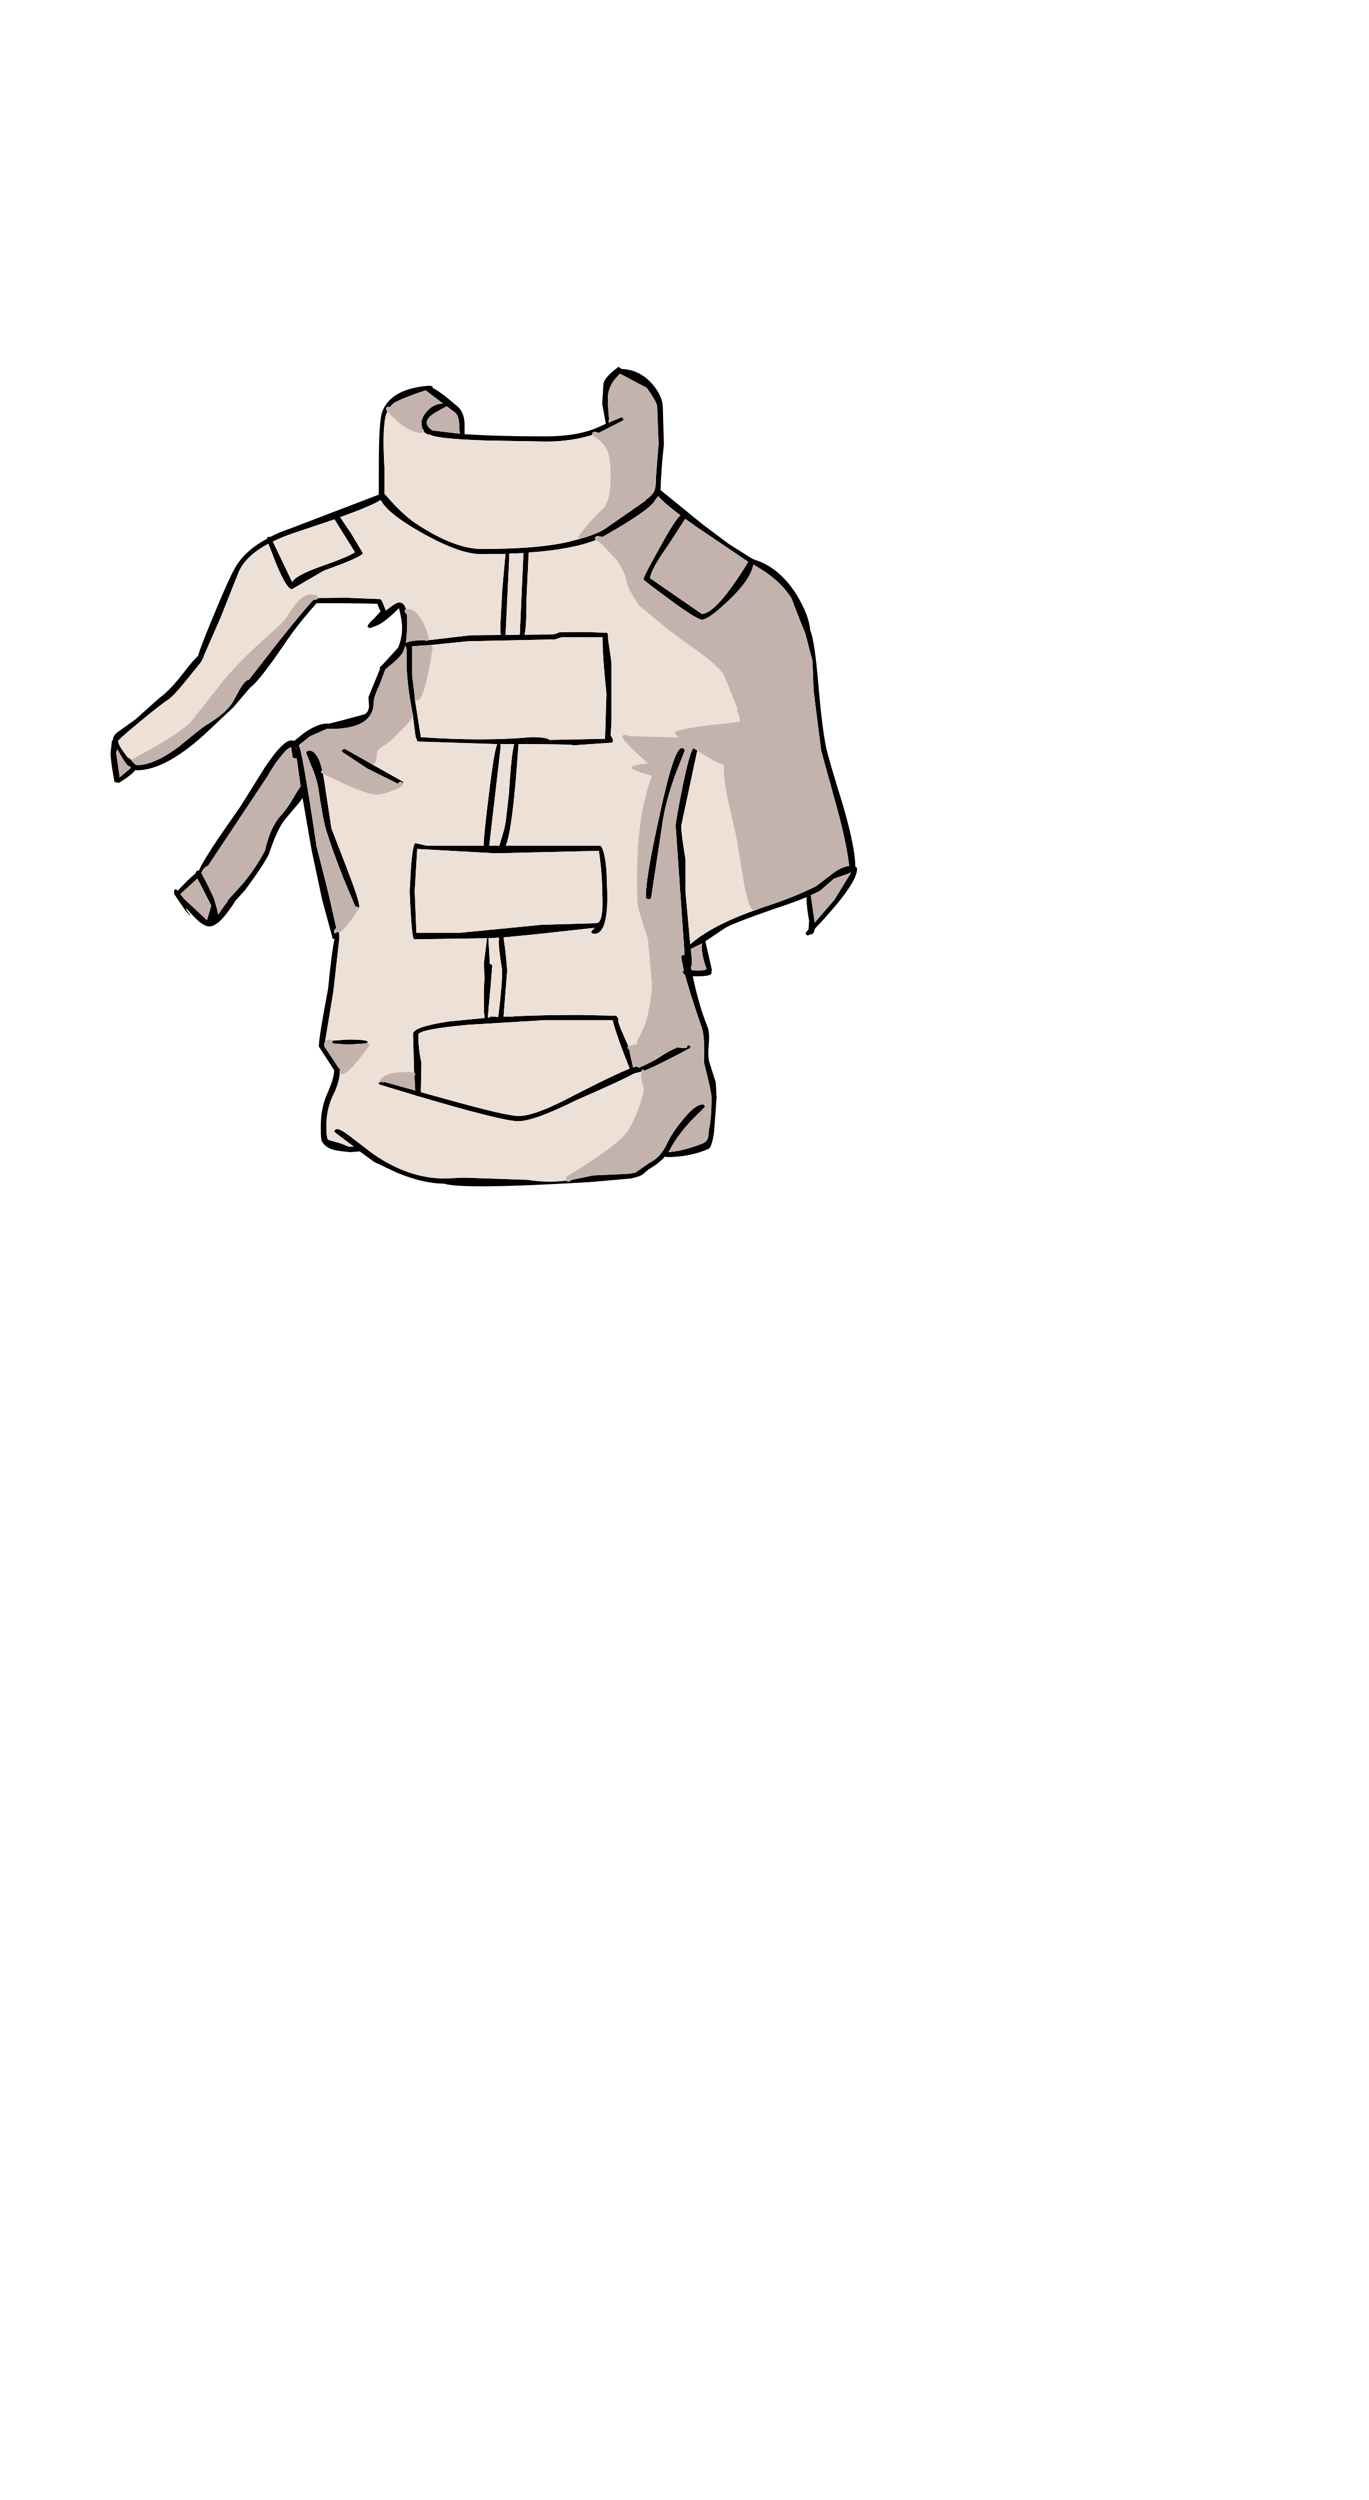 <?xml version="1.0" encoding="UTF-8"?>
<svg xmlns="http://www.w3.org/2000/svg" xmlns:xlink="http://www.w3.org/1999/xlink" width="355px" height="648px" viewBox="0 0 355 648" version="1.1">
<g id="surface1">
<path style=" stroke:none;fill-rule:evenodd;fill:rgb(0%,0%,0%);fill-opacity:1;" d="M 195.273 144.906 L 196.289 145.262 C 200.312 146.684 203.754 149.664 206.613 154.207 C 208.746 157.758 209.906 160.812 210.102 163.367 C 210.875 165.023 211.605 169.992 212.281 178.277 C 212.914 185.422 213.566 190.605 214.246 193.824 C 214.777 196.145 216.23 201.113 218.605 208.734 C 220.691 215.93 221.758 221.23 221.805 224.637 C 222.094 224.684 222.242 224.898 222.242 225.277 C 222.242 227.879 218.582 233.039 211.266 240.754 C 211.121 241.703 210.781 242.176 210.246 242.176 L 209.957 242.176 L 209.594 242.457 C 209.156 242.457 208.938 242.223 208.938 241.75 L 209.664 240.898 L 209.812 238.625 C 209.375 236.211 209.156 234.387 209.156 233.156 L 209.156 232.52 C 206.879 233.465 203.996 234.508 200.508 235.645 C 193.336 238.152 189.168 239.785 188.004 240.543 L 182.914 243.949 L 184.586 251.332 L 184.441 252.469 C 183.957 252.848 182.723 253.039 180.734 253.039 L 179.645 253.039 C 180.711 258.102 181.969 262.434 183.426 266.031 C 183.859 267.07 183.98 268.586 183.789 270.574 C 183.594 272.75 183.641 274.312 183.934 275.262 L 185.605 280.512 L 185.824 284.488 L 185.168 293.363 C 184.781 296.062 184.297 297.531 183.715 297.766 C 180.516 299.188 176.859 299.895 172.738 299.895 L 172.52 299.684 C 171.359 300.961 169.902 302.098 168.16 303.09 L 166.777 304.297 C 166.246 304.723 165.18 305.102 163.578 305.434 L 153.184 306.355 C 131.039 307.684 118.367 307.824 115.168 306.781 C 111.68 306.781 107.656 305.859 103.102 304.016 L 97.07 301.176 L 93.289 298.406 L 90.891 298.617 L 88.273 298.336 C 85.703 298.051 84.082 297.152 83.402 295.637 C 83.258 295.258 83.184 294.027 83.184 291.945 C 83.184 288.68 83.766 285.793 84.93 283.281 C 86.043 280.773 86.625 278.809 86.672 277.391 L 82.676 271.211 C 82.676 269.699 83.477 264.727 85.074 256.305 C 85.703 249.867 86.262 245.535 86.746 243.312 L 86.309 243.383 L 83.547 233.23 L 80.785 220.234 L 78.461 206.816 L 77.586 208.023 L 73.734 212.57 C 72.379 214.414 71.02 217.395 69.664 221.516 C 68.551 223.645 66.516 226.695 63.559 230.672 L 60.941 233.582 L 60.941 233.656 C 59.293 236.211 57.863 238.008 56.652 239.051 L 56.434 239.191 C 55.66 239.809 54.957 240.117 54.328 240.117 C 53.113 240.117 51.562 239.051 49.676 236.922 L 48.219 235.289 C 48.316 235.809 48.559 236.258 48.949 236.637 L 49.457 237.488 L 48.074 235.996 L 45.387 232.023 L 45.242 231.949 L 45.312 231.879 L 45.168 231.738 L 45.168 230.672 L 45.676 230.461 L 46.039 230.887 L 48.586 228.258 L 50.766 226.27 C 50.812 225.844 51.055 225.633 51.492 225.633 L 51.562 225.633 L 51.637 225.562 C 52.121 224.281 53.816 221.469 56.727 217.113 L 62.395 208.949 L 68.648 198.938 C 71.797 194.25 74.074 191.906 75.48 191.906 L 76.352 191.98 L 78.824 189.992 C 81.199 188.336 83.234 187.508 84.93 187.508 L 85.219 187.578 L 88.926 186.652 L 94.668 185.094 C 95.348 184.57 95.688 183.863 95.688 182.961 L 95.543 180.691 L 98.594 173.234 L 98.449 172.953 L 98.887 172.598 L 98.957 172.383 L 99.105 172.383 L 103.246 167.84 C 103.926 166.23 104.266 164.527 104.266 162.727 C 104.266 161.402 104 159.699 103.465 157.617 C 100.656 160.41 98.57 161.969 97.215 162.301 L 95.977 162.797 L 95.324 162.516 C 95.324 161.992 95.883 161.262 96.996 160.312 L 98.668 158.469 L 98.012 156.977 L 97.941 156.551 C 97.699 156.41 92.418 156.34 82.094 156.34 C 78.703 160.125 75.844 163.77 73.516 167.273 C 69.254 173.52 66.367 177.164 64.867 178.207 L 60.504 183.316 L 54.328 189.141 C 46.961 196.145 40.66 199.648 35.426 199.648 L 34.992 199.574 C 34.992 200 33.66 201.09 30.992 202.84 L 30.34 202.84 L 29.684 202.629 C 29.008 199.031 28.668 196.523 28.668 195.102 L 29.031 191.906 L 29.25 191.906 C 29.297 190.961 29.805 190.18 30.773 189.566 L 35.137 186.441 L 41.316 180.902 C 43.156 179.625 45.363 177.305 47.93 173.945 C 49.527 171.863 50.668 170.562 51.348 170.039 C 51.781 168.43 53.043 165.141 55.125 160.172 C 57.742 153.781 59.68 149.449 60.941 147.18 C 62.637 144.195 65.398 141.688 69.227 139.652 C 69.277 139.273 69.469 139.086 69.809 139.086 L 69.953 139.227 C 71.555 138.375 73.348 137.617 75.336 136.957 L 98.16 128.223 L 98.23 128.223 L 98.16 127.727 L 98.23 127.301 L 98.23 120.98 C 98.23 113.027 98.523 108.297 99.105 106.781 C 100.559 102.758 104.605 100.484 111.242 99.965 L 112.117 100.105 L 112.188 100.535 C 113.543 101.195 115.555 102.688 118.223 105.008 C 119.723 106.094 120.477 107.801 120.477 110.117 L 120.477 112.531 C 126.289 112.91 133.316 113.102 141.555 113.102 C 147.078 113.102 151.633 112.297 155.219 110.688 L 157.109 109.836 L 156.164 104.723 L 156.457 99.754 C 156.457 98.57 157.766 97.008 160.383 95.066 L 161.18 95.633 C 164.234 95.73 166.852 96.984 169.031 99.398 C 170.777 101.387 171.723 103.324 171.867 105.219 L 172.156 115.16 L 171.723 119.488 L 171.43 123.82 L 171.285 127.016 L 182.188 135.891 L 189.02 141.004 L 194.766 144.625 L 195.273 144.906 M 195.492 235.996 L 195.637 235.996 L 196.508 235.645 L 199.199 234.719 C 203.801 233.207 207.945 231.523 211.629 229.68 L 215.625 226.625 C 217.227 225.348 218.75 224.613 220.207 224.426 C 219.723 220.402 218.727 215.621 217.227 210.082 L 212.938 194.535 L 210.973 178.984 L 210.684 171.246 L 208.793 164.078 L 207.484 160.883 L 205.23 155.059 C 203.246 151.793 199.949 148.883 195.344 146.328 C 194.91 148.836 192.898 151.816 189.312 155.273 C 185.629 158.824 183.207 160.598 182.043 160.598 C 181.172 160.598 178.383 158.871 173.684 155.414 C 169.129 152.055 166.852 150.305 166.852 150.16 C 166.852 149.688 168.352 146.777 171.359 141.43 C 173.781 137.027 175.477 134.398 176.445 133.547 C 173.586 131.418 171.672 129.762 170.703 128.578 L 169.902 129.57 C 169.227 131.133 165.082 134.094 157.473 138.445 L 156.238 139.156 L 155.074 138.941 C 154.543 138.941 154.277 139.18 154.277 139.652 L 154.566 139.938 C 150.398 141.594 144.582 142.684 137.121 143.203 L 137.047 144.27 L 136.539 154.918 C 136.539 159.887 136.371 163.082 136.031 164.504 L 143.371 164.434 L 144.246 164.219 L 145.043 163.863 L 151.367 163.793 L 157.473 164.004 L 157.547 164.219 L 157.691 164.859 L 157.691 165.711 L 157.984 167.699 L 158.562 171.746 L 158.562 187.008 L 158.348 190.629 C 159.023 191.531 159.145 192.145 158.711 192.477 L 148.461 193.188 C 149.477 192.996 144.801 192.879 134.43 192.832 L 134.43 193.188 C 133.461 207.621 132.371 216.285 131.16 219.172 L 155.73 219.172 C 156.406 219.883 156.918 221.941 157.254 225.348 L 157.473 231.312 C 157.621 238.461 156.504 242.031 154.129 242.031 C 153.598 242.031 153.332 241.82 153.332 241.395 L 154.203 240.469 L 139.301 242.105 L 130.578 242.957 L 131.086 246.648 L 131.523 251.477 L 130.578 263.473 L 133.27 263.473 L 133.27 263.402 C 138.355 263.168 144.074 263.047 150.422 263.047 L 159.871 263.262 L 159.945 263.473 L 160.309 263.898 L 160.309 264.824 L 160.965 266.668 L 162.562 270.289 L 162.926 271.211 L 162.707 271.426 C 162.707 271.711 162.852 271.898 163.145 271.992 L 163.508 273.77 L 164.16 276.68 L 164.961 276.465 C 165.301 276.465 165.543 276.562 165.688 276.75 C 168.305 275.566 170.023 274.691 170.848 274.125 C 172.641 272.895 174.242 272.016 175.645 271.496 L 177.535 271.641 C 178.02 271.688 178.262 271.449 178.262 270.93 L 178.41 270.93 C 178.797 270.93 179.016 271.141 179.062 271.566 C 173.441 274.598 169.418 276.586 166.996 277.531 L 166.852 277.176 C 166.559 277.176 166.391 277.367 166.344 277.746 L 164.598 278.172 L 164.523 278.172 C 162.344 279.402 157.379 281.695 149.625 285.059 C 142.207 288.75 137.121 290.594 134.359 290.594 C 131.691 290.594 123.066 288.441 108.48 284.133 L 108.406 284.133 L 108.117 284.062 L 107.754 283.922 L 98.16 281.012 C 98.16 280.68 98.328 280.465 98.668 280.371 L 99.395 280.512 L 99.758 280.441 L 107.68 282.645 L 107.465 278.668 L 107.754 278.527 L 107.391 278.027 L 107.102 267.945 C 107.102 266.762 110.152 265.699 116.258 264.754 L 125.707 263.828 L 125.488 262.266 L 125.488 259.641 C 125.441 257.938 125.465 256.281 125.562 254.672 L 125.637 253.891 L 125.488 249.559 L 126.289 243.168 L 107.391 243.453 C 106.953 243.453 106.566 239.289 106.227 230.957 L 106.59 224.496 C 106.93 220.52 107.316 218.531 107.754 218.531 L 110.59 219.172 L 125.418 219.172 C 125.418 217.422 125.902 212.734 126.871 205.113 C 127.742 197.871 128.445 193.777 128.98 192.832 L 128.254 192.832 L 108.262 192.191 L 107.754 190.844 L 107.391 188.074 L 107.102 185.801 L 107.172 185.52 L 106.953 184.809 L 106.52 182.324 C 105.793 178.156 105.43 174.441 105.43 171.176 L 105.43 168.266 L 105.137 167.273 L 104.699 168.551 C 104.41 169.402 103.488 170.488 101.938 171.816 L 99.902 173.52 L 98.449 177.426 C 97.434 179.555 96.922 181.047 96.922 181.898 C 96.922 186.582 93.168 188.926 85.656 188.926 L 84.855 188.855 L 80.352 190.844 L 77.441 193.188 C 77.926 193.188 79.477 201.918 82.094 219.383 L 85.148 231.453 L 87.184 240.469 L 86.602 241.18 L 86.672 241.75 L 87.109 241.891 L 87.328 241.535 C 87.617 241.535 87.812 241.629 87.91 241.82 L 87.98 242.176 L 87.98 243.312 L 86.457 256.871 L 84.273 270.078 C 84.129 270.266 84.059 270.551 84.059 270.93 L 84.129 271 L 84.059 271.141 L 87.98 277.035 L 88.129 276.895 L 88.129 277.32 L 88.199 277.391 L 88.199 277.461 L 87.98 277.746 L 88.129 278.172 C 87.98 279.922 87.402 281.816 86.383 283.852 C 85.219 286.219 84.637 288.914 84.637 291.945 C 84.637 294.074 84.809 295.234 85.148 295.422 L 88.562 296.418 L 90.453 297.199 L 91.762 297.199 L 86.672 293.363 C 86.672 292.891 86.941 292.656 87.473 292.656 C 88.102 292.656 89.266 293.316 90.961 294.641 L 96.703 299.043 C 102.859 303.305 109.039 305.434 115.242 305.434 L 120.402 305.223 L 136.902 305.789 C 139.906 306.309 143.203 306.379 146.789 306.004 L 146.789 306.074 L 147.441 306.285 L 148.316 305.789 L 153.766 304.652 L 162.926 304.227 L 164.742 303.941 L 168.379 301.387 C 170.316 300.488 171.867 298.785 173.031 296.273 C 173.902 294.43 175.258 292.395 177.102 290.168 C 179.234 287.566 180.906 286.266 182.117 286.266 C 182.551 286.266 182.77 286.477 182.77 286.902 L 179.5 290.168 C 177.027 292.773 175.137 295.305 173.828 297.766 L 173.32 298.617 L 173.973 298.547 C 176.301 298.309 178.941 297.625 181.898 296.488 C 182.867 296.156 183.449 295.566 183.641 294.715 L 183.859 292.656 C 184.297 290.762 184.516 288.016 184.516 284.418 C 184.516 283.52 183.859 280.512 182.551 275.402 C 182.746 271.047 182.551 268.02 181.969 266.312 C 179.887 260.254 178.434 255.688 177.609 252.613 C 177.27 252.469 177.102 252.258 177.102 251.973 C 177.102 251.688 177.172 251.523 177.316 251.477 L 176.664 248.211 C 176.664 247.734 176.906 247.5 177.391 247.5 L 177.535 247.57 L 177.535 247.5 L 175.211 214.059 C 175.211 213.254 175.816 209.824 177.027 203.766 C 178.191 198.086 179.109 194.797 179.789 193.895 L 180.59 194.395 L 180.809 194.535 L 176.664 213.988 C 176.664 215.551 177.027 218.438 177.754 222.648 L 177.754 231.172 L 178.988 244.73 C 182.625 241.559 188.125 238.648 195.492 235.996 M 167.285 129.645 C 168.449 128.934 169.25 128.129 169.688 127.23 C 169.977 126.566 170.121 125.266 170.121 123.324 L 170.777 115.016 L 170.414 105.434 C 170.414 104.676 169.516 103.043 167.723 100.535 L 160.746 96.84 L 159.656 98.047 C 158.59 99.23 157.934 100.629 157.691 102.238 C 157.547 103.043 157.621 105.078 157.91 108.344 L 157.836 109.551 L 161.035 108.199 C 161.473 108.199 161.691 108.438 161.691 108.91 L 155.293 112.176 L 154.203 111.895 C 153.766 111.895 153.547 112.152 153.547 112.676 L 153.547 112.746 C 149.867 113.883 145.867 114.449 141.555 114.449 L 125.855 114.164 C 117.469 113.883 112.723 113.383 111.605 112.676 C 110.832 112.625 110.273 112.367 109.934 111.895 L 109.934 111.609 L 109.426 110.898 L 109.281 109.551 C 109.281 108.746 109.742 107.773 110.66 106.641 C 111.824 105.312 113.23 104.629 114.879 104.582 L 110.371 101.172 C 107.125 102.215 104.508 103.23 102.52 104.227 C 101.988 104.508 101.527 104.934 101.141 105.504 L 100.777 105.434 C 100.34 105.434 100.121 105.621 100.121 106 L 100.414 106.711 C 100.023 107.562 99.781 108.629 99.684 109.906 C 99.395 112.32 99.395 116.035 99.684 121.051 L 99.684 127.938 L 101.574 130.07 C 103.707 132.387 105.695 134.188 107.535 135.465 C 114.32 140.008 120.137 142.281 124.98 142.281 C 134.867 142.281 142.426 141.641 147.66 140.363 L 150.641 139.582 L 151.949 139.227 C 154.227 138.469 155.922 137.711 157.039 136.957 L 167.359 129.785 L 167.578 129.645 L 167.285 129.645 M 132.031 143.488 L 132.031 144.836 L 131.523 155.559 L 131.234 161.875 L 131.086 164.574 L 134.793 164.504 L 135.738 143.344 L 132.031 143.488 M 111.098 165.922 L 122 164.645 L 129.852 164.574 L 129.777 163.723 L 129.777 161.449 L 130.289 152.148 L 131.086 143.559 L 124.836 143.629 C 120.91 143.629 115.508 141.641 108.625 137.664 C 103.246 134.59 99.953 131.914 98.742 129.645 L 98.594 129.645 C 97.191 130.59 93.727 132.055 88.199 134.043 L 91.035 138.234 L 94.09 143.344 C 94.09 143.961 90.719 145.477 83.984 147.891 L 75.699 152.719 C 74.824 152.719 73.492 150.586 71.699 146.328 L 69.59 140.93 C 65.715 143.016 63.172 145.402 61.961 148.102 L 57.16 160.172 L 52.801 170.113 L 52.801 170.324 L 52.074 171.672 L 49.02 175.438 C 46.453 178.656 44.684 180.594 43.715 181.258 C 42.211 182.254 39.668 184.238 36.082 187.223 C 32.445 190.203 30.629 191.836 30.629 192.121 C 30.629 192.785 31.477 194.203 33.172 196.379 C 33.418 196.379 33.707 196.594 34.047 197.02 L 34.41 197.445 C 34.844 198.016 35.258 198.297 35.645 198.297 C 38.457 198.297 41.969 196.758 46.184 193.684 C 50.207 190.371 52.559 188.5 53.234 188.074 C 56.676 186.039 59.027 184.051 60.289 182.109 L 62.105 178.773 C 63.074 177.117 63.898 176.242 64.574 176.145 L 72.207 166.348 C 76.859 160.527 79.863 156.93 81.223 155.559 L 81.223 155.484 C 81.949 155.484 82.359 155.32 82.457 154.988 L 89.871 154.918 L 98.668 155.273 L 99.031 155.77 L 99.469 156.766 L 100.047 158.254 C 101.793 156.836 102.957 156.125 103.539 156.125 C 104.363 156.125 104.941 156.715 105.281 157.898 C 105.039 157.996 104.918 158.207 104.918 158.539 L 105.574 159.391 L 105.574 162.871 L 105.281 166.703 C 105.672 166.23 107.293 165.969 110.152 165.922 L 110.297 165.922 L 110.445 166.137 L 111.098 165.922 M 173.176 141.43 C 170.121 145.734 168.594 148.551 168.594 149.879 L 181.969 159.105 C 184.492 159.105 188.512 154.609 194.035 145.617 L 180.59 136.531 L 177.684 134.469 L 173.176 141.43 M 107.609 181.398 L 109.137 191.055 C 119.988 191.812 129.535 191.812 137.773 191.055 C 140.441 191.055 142.016 191.293 142.5 191.766 L 156.891 191.48 L 157.254 179.766 C 156.578 173.332 156.238 168.453 156.238 165.141 L 145.699 165.141 L 143.953 165.711 L 121.273 166.207 L 111.461 167.199 L 106.883 167.484 L 106.883 175.082 L 107.609 181.117 L 107.535 181.328 L 107.609 181.398 M 177.535 194.605 L 175.137 200.711 C 173.395 205.492 172.254 209.824 171.723 213.703 L 168.812 232.875 L 168.16 233.086 L 167.504 232.875 L 167.504 231.809 C 167.504 228.828 168.691 221.941 171.066 211.148 C 173.539 199.648 175.43 193.895 176.738 193.895 C 177.27 193.895 177.535 194.133 177.535 194.605 M 96.488 198.086 L 104.555 202.629 L 104.484 203.195 C 104.434 202.816 104.145 202.629 103.609 202.629 L 103.176 203.125 L 95.18 199.148 L 88.637 194.82 C 88.637 194.344 88.902 194.109 89.438 194.109 L 96.488 198.086 M 83.766 200.57 L 84.059 202.273 L 85.945 214.699 L 89.871 224.852 C 92.055 230.531 93.145 233.82 93.145 234.719 L 93.145 235.219 L 92.996 235.359 C 92.902 235.074 92.66 234.934 92.27 234.934 L 92.199 235.074 L 89.145 227.832 C 87.109 222.672 85.609 218.508 84.637 215.336 C 84.059 213.492 83.402 210.082 82.676 205.113 C 82.434 203.125 81.805 200.973 80.785 198.652 L 79.406 195.176 L 79.477 194.746 L 80.133 194.535 C 81.586 194.535 82.723 196.215 83.547 199.574 L 83.184 200.145 L 83.766 200.57 M 86.164 269.723 L 90.016 269.438 L 90.527 269.438 C 93.773 269.438 95.398 269.652 95.398 270.078 L 95.18 270.359 L 94.961 270.289 L 94.816 270.434 L 90.527 270.715 L 90.016 270.715 L 86.238 270.434 L 86.238 270.289 L 86.164 269.723 M 129.852 193.398 L 126.871 219.172 L 129.488 219.172 C 130.504 215.953 131.062 213.824 131.16 212.781 L 131.961 205.824 C 132.395 198.77 132.855 194.441 133.34 192.832 L 129.707 192.832 L 129.852 193.398 M 155.293 220.52 L 128.398 221.16 L 108.191 220.023 L 107.535 230.957 L 107.973 241.75 L 119.383 241.75 L 140.391 239.691 L 154.641 239.266 C 155.949 239.266 156.457 236.566 156.164 231.172 C 156.164 228.047 155.875 224.496 155.293 220.52 M 210.246 232.023 L 211.191 238.625 L 211.266 239.121 L 216.352 233.23 L 220.715 226.129 L 219.625 226.555 L 216.207 227.762 L 212.645 230.887 L 210.246 232.023 M 113.277 106.711 C 111.535 107.656 110.66 108.602 110.66 109.551 C 110.66 110.262 111.172 110.945 112.188 111.609 L 112.551 111.609 L 119.02 112.391 L 119.238 112.391 L 119.094 110.898 C 119.141 108.863 118.777 107.539 118.004 106.922 L 115.824 105.289 L 113.277 106.711 M 92.055 143.133 L 86.746 134.613 L 76.57 138.02 C 74.391 138.73 72.449 139.512 70.754 140.363 L 75.77 150.871 C 76.352 149.734 78.75 148.41 82.965 146.895 C 87.957 145.145 90.988 143.891 92.055 143.133 M 30.121 195.176 L 30.992 201.066 L 30.992 201.492 L 33.973 199.008 L 33.609 198.582 L 33.391 198.582 C 33.051 198.582 32.059 197.113 30.41 194.18 L 30.121 195.176 M 47.785 233.016 L 53.672 238.484 L 54.762 234.789 L 54.691 234.508 L 51.199 227.691 L 46.766 231.738 L 47.785 233.016 M 54.035 229.75 L 55.488 232.875 L 56.289 235.645 L 56.578 237.062 L 57.379 235.855 L 59.051 233.582 L 58.98 233.441 L 62.832 229.184 C 65.109 226.484 67.07 223.574 68.719 220.449 C 69.59 216.52 70.898 213.562 72.645 211.574 C 73.906 210.25 75.238 208.332 76.641 205.824 L 77.949 203.766 L 76.934 196.523 L 76.57 196.594 L 75.914 196.379 L 75.48 193.613 C 74.898 193.895 74.391 194.25 73.953 194.676 L 72.207 196.809 C 71.531 197.613 70.609 199.031 69.445 201.066 L 53.965 224.355 C 53.141 224.637 52.559 225.277 52.219 226.27 L 54.035 229.75 M 76.859 193.613 L 76.715 193.824 L 76.789 194.18 L 76.859 193.613 M 108.48 268.16 C 108.48 270.668 108.746 273.082 109.281 275.402 L 109.137 283.07 L 115.312 284.773 C 125.977 287.754 132.371 289.246 134.504 289.246 C 137.41 289.246 142.305 287.402 149.188 283.707 C 156.117 280.16 160.816 277.91 163.289 276.965 C 161.059 271.426 159.582 267.238 158.855 264.398 L 141.336 264.398 L 121.348 265.605 C 112.77 266.41 108.48 267.262 108.48 268.16 M 182.043 244.516 L 179.137 245.938 L 179.355 248.281 C 179.5 249.465 179.426 250.27 179.137 250.695 L 179.355 251.477 L 180.879 251.547 C 182.43 251.547 183.207 251.379 183.207 251.051 C 182.383 248.871 181.969 246.906 181.969 245.156 L 182.043 244.516 M 126.652 243.168 L 127.016 249.844 C 127.551 249.844 127.742 250.199 127.598 250.906 L 127.234 255.453 L 126.727 260.918 L 126.508 263.758 L 127.016 263.688 L 126.945 263.473 L 128.688 263.473 L 128.762 263.617 L 129.199 263.547 L 129.199 263.473 C 129.875 258.219 130.215 254.219 130.215 251.477 C 129.633 247.926 129.344 245.512 129.344 244.234 L 129.414 243.027 L 126.652 243.168 "/>
<path style=" stroke:none;fill-rule:evenodd;fill:rgb(92.941%,87.843%,84.314%);fill-opacity:1;" d="M 154.566 139.938 L 156.238 141.215 L 159.871 145.121 C 161.375 147.203 162.27 149.191 162.562 151.086 C 162.758 152.125 163.82 154.09 165.762 156.977 L 173.176 163.152 L 181.68 169.332 C 184.828 171.648 186.863 173.566 187.785 175.082 L 190.621 182.109 L 191.348 183.957 C 191.203 184.051 191.129 184.191 191.129 184.383 L 191.785 185.945 L 191.785 187.082 L 183.277 188.004 C 177.707 188.762 174.918 189.422 174.918 189.992 L 176.012 191.129 L 163.289 190.773 L 162.055 190.418 C 161.617 190.418 161.398 190.629 161.398 191.055 C 161.398 191.625 163.605 193.895 168.016 197.871 C 165.203 198.109 163.797 198.488 163.797 199.008 C 163.797 199.434 165.543 200.121 169.031 201.066 C 166.465 208.023 165.18 216.758 165.18 227.266 C 165.18 231.242 165.25 233.703 165.398 234.648 C 165.641 236.164 166.512 239.051 168.016 243.312 L 168.016 243.453 L 169.031 254.953 C 169.031 257.273 168.691 259.781 168.016 262.48 C 168.016 263.805 167.043 266.336 165.105 270.078 L 165.398 270.574 C 164.09 270.812 163.266 271.023 162.926 271.211 L 162.562 270.289 L 160.965 266.668 L 160.309 264.824 L 160.309 263.898 L 159.945 263.473 L 159.871 263.262 L 150.422 263.047 C 144.074 263.047 138.355 263.168 133.27 263.402 L 133.27 263.473 L 130.578 263.473 L 131.523 251.477 L 131.086 246.648 L 130.578 242.957 L 139.301 242.105 L 154.203 240.469 L 153.332 241.395 C 153.332 241.82 153.598 242.031 154.129 242.031 C 156.504 242.031 157.621 238.461 157.473 231.312 L 157.254 225.348 C 156.918 221.941 156.406 219.883 155.73 219.172 L 131.16 219.172 C 132.371 216.285 133.461 207.621 134.43 193.188 L 134.43 192.832 C 144.801 192.879 149.477 192.996 148.461 193.188 L 158.711 192.477 C 159.145 192.145 159.023 191.531 158.348 190.629 L 158.562 187.008 L 158.562 171.746 L 157.984 167.699 L 157.691 165.711 L 157.691 164.859 L 157.547 164.219 L 157.473 164.004 L 151.367 163.793 L 145.043 163.863 L 144.246 164.219 L 143.371 164.434 L 136.031 164.504 C 136.371 163.082 136.539 159.887 136.539 154.918 L 137.047 144.27 L 137.121 143.203 C 144.582 142.684 150.398 141.594 154.566 139.938 M 166.344 277.746 L 166.195 278.668 C 166.195 279.613 166.438 280.727 166.922 282.004 C 166.922 283.234 166.367 285.27 165.25 288.109 C 164.137 290.902 163.168 292.773 162.344 293.719 C 160.453 296.086 155.27 299.848 146.789 305.008 L 146.789 306.004 C 143.203 306.379 139.906 306.309 136.902 305.789 L 120.402 305.223 L 115.242 305.434 C 109.039 305.434 102.859 303.305 96.703 299.043 L 90.961 294.641 C 89.266 293.316 88.102 292.656 87.473 292.656 C 86.941 292.656 86.672 292.891 86.672 293.363 L 91.762 297.199 L 90.453 297.199 L 88.562 296.418 L 85.148 295.422 C 84.809 295.234 84.637 294.074 84.637 291.945 C 84.637 288.914 85.219 286.219 86.383 283.852 C 87.402 281.816 87.98 279.922 88.129 278.172 L 88.637 278.453 C 89.848 278.453 92.223 275.969 95.762 271 C 95.762 270.621 95.566 270.41 95.18 270.359 L 95.398 270.078 C 95.398 269.652 93.773 269.438 90.527 269.438 L 90.016 269.438 L 86.164 269.723 C 86.02 269.531 85.801 269.438 85.512 269.438 C 84.879 269.438 84.469 269.652 84.273 270.078 L 86.457 256.871 L 87.98 243.312 L 87.98 242.176 L 87.91 241.82 C 88.977 241.203 90.672 239.145 92.996 235.645 L 92.996 235.359 L 93.145 235.219 L 93.145 234.719 C 93.145 233.82 92.055 230.531 89.871 224.852 L 85.945 214.699 L 84.059 202.273 L 83.766 200.57 L 89.074 203.055 C 93.289 204.996 96.148 205.965 97.648 205.965 C 98.668 205.965 100.074 205.609 101.867 204.902 C 103.609 204.238 104.484 203.719 104.484 203.34 L 104.484 203.195 L 104.555 202.629 L 96.488 198.086 L 96.633 198.086 C 97.359 198.086 97.723 197.09 97.723 195.102 C 97.77 194.676 98.254 194.156 99.176 193.539 L 101.211 192.121 C 104.652 188.762 106.613 186.652 107.102 185.801 L 107.391 188.074 L 107.754 190.844 L 108.262 192.191 L 128.254 192.832 L 128.98 192.832 C 128.445 193.777 127.742 197.871 126.871 205.113 C 125.902 212.734 125.418 217.422 125.418 219.172 L 110.59 219.172 L 107.754 218.531 C 107.316 218.531 106.93 220.52 106.59 224.496 L 106.227 230.957 C 106.566 239.289 106.953 243.453 107.391 243.453 L 126.289 243.168 L 125.488 249.559 L 125.637 253.891 L 125.562 254.672 C 125.465 256.281 125.441 257.938 125.488 259.641 L 125.488 262.266 L 125.707 263.828 L 116.258 264.754 C 110.152 265.699 107.102 266.762 107.102 267.945 L 107.391 278.027 L 105.863 277.816 C 103.055 277.816 100.969 278.172 99.613 278.879 L 98.449 279.945 L 98.668 280.371 C 98.328 280.465 98.16 280.68 98.16 281.012 L 107.754 283.922 L 108.117 284.062 L 108.406 284.133 L 108.48 284.133 C 123.066 288.441 131.691 290.594 134.359 290.594 C 137.121 290.594 142.207 288.75 149.625 285.059 C 157.379 281.695 162.344 279.402 164.523 278.172 L 164.598 278.172 L 166.344 277.746 M 180.809 194.535 C 183.957 196.617 186.234 197.848 187.641 198.227 C 187.641 200.926 188.004 203.906 188.73 207.172 L 190.91 216.828 L 192.875 228.684 C 193.699 233.324 194.57 235.762 195.492 235.996 C 188.125 238.648 182.625 241.559 178.988 244.73 L 177.754 231.172 L 177.754 222.648 C 177.027 218.438 176.664 215.551 176.664 213.988 L 180.809 194.535 M 153.547 112.746 L 155.438 114.094 C 156.746 115.184 157.57 116.555 157.91 118.211 C 158.199 119.441 158.348 121.312 158.348 123.82 C 158.348 127.371 157.789 129.926 156.676 131.488 C 152.992 135.133 150.715 137.762 149.84 139.371 L 150.496 139.582 L 150.641 139.582 L 147.66 140.363 C 142.426 141.641 134.867 142.281 124.98 142.281 C 120.137 142.281 114.32 140.008 107.535 135.465 C 105.695 134.188 103.707 132.387 101.574 130.07 L 99.684 127.938 L 99.684 121.051 C 99.395 116.035 99.395 112.32 99.684 109.906 C 99.781 108.629 100.023 107.562 100.414 106.711 L 103.32 109.48 C 105.695 111.324 107.68 112.25 109.281 112.25 L 109.934 111.895 C 110.273 112.367 110.832 112.625 111.605 112.676 C 112.723 113.383 117.469 113.883 125.855 114.164 L 141.555 114.449 C 145.867 114.449 149.867 113.883 153.547 112.746 M 34.047 197.02 C 33.707 196.594 33.418 196.379 33.172 196.379 C 31.477 194.203 30.629 192.785 30.629 192.121 C 30.629 191.836 32.445 190.203 36.082 187.223 C 39.668 184.238 42.211 182.254 43.715 181.258 C 44.684 180.594 46.453 178.656 49.02 175.438 L 52.074 171.672 L 52.801 170.324 L 52.801 170.113 L 57.16 160.172 L 61.961 148.102 C 63.172 145.402 65.715 143.016 69.59 140.93 L 71.699 146.328 C 73.492 150.586 74.824 152.719 75.699 152.719 L 83.984 147.891 C 90.719 145.477 94.09 143.961 94.09 143.344 L 91.035 138.234 L 88.199 134.043 C 93.727 132.055 97.191 130.59 98.594 129.645 L 98.742 129.645 C 99.953 131.914 103.246 134.59 108.625 137.664 C 115.508 141.641 120.91 143.629 124.836 143.629 L 131.086 143.559 L 130.289 152.148 L 129.777 161.449 L 129.777 163.723 L 129.852 164.574 L 122 164.645 L 111.098 165.922 L 111.242 165.426 C 109.789 160.359 107.922 157.828 105.645 157.828 L 105.281 157.898 C 104.941 156.715 104.363 156.125 103.539 156.125 C 102.957 156.125 101.793 156.836 100.047 158.254 L 99.469 156.766 L 99.031 155.77 L 98.668 155.273 L 89.871 154.918 L 82.457 154.988 L 82.457 154.848 C 82.602 154.328 81.949 154.066 80.496 154.066 C 78.75 154.066 76.789 155.887 74.605 159.531 C 74.172 160.387 72.355 162.23 69.156 165.07 C 64.406 169.285 60.773 172.93 58.25 176.004 L 49.383 187.223 C 46.863 189.637 41.75 192.855 34.047 196.879 L 34.047 197.02 M 132.031 143.488 L 135.738 143.344 L 134.793 164.504 L 131.086 164.574 L 131.234 161.875 L 131.523 155.559 L 132.031 144.836 L 132.031 143.488 M 110.297 165.922 L 110.152 165.922 L 110.297 165.852 L 110.297 165.922 M 111.461 167.199 L 121.273 166.207 L 143.953 165.711 L 145.699 165.141 L 156.238 165.141 C 156.238 168.453 156.578 173.332 157.254 179.766 L 156.891 191.48 L 142.5 191.766 C 142.016 191.293 140.441 191.055 137.773 191.055 C 129.535 191.812 119.988 191.812 109.137 191.055 L 107.609 181.398 L 108.191 181.543 C 109.449 181.543 110.781 177.047 112.188 168.051 C 112.238 167.484 111.992 167.199 111.461 167.199 M 155.293 220.52 C 155.875 224.496 156.164 228.047 156.164 231.172 C 156.457 236.566 155.949 239.266 154.641 239.266 L 140.391 239.691 L 119.383 241.75 L 107.973 241.75 L 107.535 230.957 L 108.191 220.023 L 128.398 221.16 L 155.293 220.52 M 129.852 193.398 L 129.707 192.832 L 133.34 192.832 C 132.855 194.441 132.395 198.77 131.961 205.824 L 131.16 212.781 C 131.062 213.824 130.504 215.953 129.488 219.172 L 126.871 219.172 L 129.852 193.398 M 92.055 143.133 C 90.988 143.891 87.957 145.145 82.965 146.895 C 78.75 148.41 76.352 149.734 75.77 150.871 L 70.754 140.363 C 72.449 139.512 74.391 138.73 76.57 138.02 L 86.746 134.613 L 92.055 143.133 M 81.223 155.559 L 81.223 155.484 L 81.223 155.559 M 108.48 268.16 C 108.48 267.262 112.77 266.41 121.348 265.605 L 141.336 264.398 L 158.855 264.398 C 159.582 267.238 161.059 271.426 163.289 276.965 C 160.816 277.91 156.117 280.16 149.188 283.707 C 142.305 287.402 137.41 289.246 134.504 289.246 C 132.371 289.246 125.977 287.754 115.312 284.773 L 109.137 283.07 L 109.281 275.402 C 108.746 273.082 108.48 270.668 108.48 268.16 M 88.199 277.391 L 88.273 277.461 L 88.199 277.461 L 88.199 277.391 M 84.059 271.141 L 84.129 271 L 84.059 271.141 M 126.652 243.168 L 129.414 243.027 L 129.344 244.234 C 129.344 245.512 129.633 247.926 130.215 251.477 C 130.215 254.219 129.875 258.219 129.199 263.473 L 129.199 263.547 L 128.762 263.617 L 128.688 263.473 L 126.945 263.473 L 127.016 263.688 L 126.508 263.758 L 126.727 260.918 L 127.234 255.453 L 127.598 250.906 C 127.742 250.199 127.551 249.844 127.016 249.844 L 126.652 243.168 "/>
<path style=" stroke:none;fill-rule:evenodd;fill:rgb(76.863%,70.196%,67.451%);fill-opacity:1;" d="M 154.566 139.938 L 154.277 139.652 C 154.277 139.18 154.543 138.941 155.074 138.941 L 156.238 139.156 L 157.473 138.445 C 165.082 134.094 169.227 131.133 169.902 129.57 L 170.703 128.578 C 171.672 129.762 173.586 131.418 176.445 133.547 C 175.477 134.398 173.781 137.027 171.359 141.43 C 168.352 146.777 166.852 149.688 166.852 150.16 C 166.852 150.305 169.129 152.055 173.684 155.414 C 178.383 158.871 181.172 160.598 182.043 160.598 C 183.207 160.598 185.629 158.824 189.312 155.273 C 192.898 151.816 194.91 148.836 195.344 146.328 C 199.949 148.883 203.246 151.793 205.23 155.059 L 207.484 160.883 L 208.793 164.078 L 210.684 171.246 L 210.973 178.984 L 212.938 194.535 L 217.227 210.082 C 218.727 215.621 219.723 220.402 220.207 224.426 C 218.75 224.613 217.227 225.348 215.625 226.625 L 211.629 229.68 C 207.945 231.523 203.801 233.207 199.199 234.719 L 196.508 235.645 L 195.637 235.996 L 195.492 235.996 C 194.57 235.762 193.699 233.324 192.875 228.684 L 190.91 216.828 L 188.73 207.172 C 188.004 203.906 187.641 200.926 187.641 198.227 C 186.234 197.848 183.957 196.617 180.809 194.535 L 180.59 194.395 L 179.789 193.895 C 179.109 194.797 178.191 198.086 177.027 203.766 C 175.816 209.824 175.211 213.254 175.211 214.059 L 177.535 247.5 L 177.535 247.57 L 177.391 247.5 C 176.906 247.5 176.664 247.734 176.664 248.211 L 177.316 251.477 C 177.172 251.523 177.102 251.688 177.102 251.973 C 177.102 252.258 177.27 252.469 177.609 252.613 C 178.434 255.688 179.887 260.254 181.969 266.312 C 182.551 268.02 182.746 271.047 182.551 275.402 C 183.859 280.512 184.516 283.52 184.516 284.418 C 184.516 288.016 184.297 290.762 183.859 292.656 L 183.641 294.715 C 183.449 295.566 182.867 296.156 181.898 296.488 C 178.941 297.625 176.301 298.309 173.973 298.547 L 173.32 298.617 L 173.828 297.766 C 175.137 295.305 177.027 292.773 179.5 290.168 L 182.77 286.902 C 182.77 286.477 182.551 286.266 182.117 286.266 C 180.906 286.266 179.234 287.566 177.102 290.168 C 175.258 292.395 173.902 294.43 173.031 296.273 C 171.867 298.785 170.316 300.488 168.379 301.387 L 164.742 303.941 L 162.926 304.227 L 153.766 304.652 L 148.316 305.789 L 147.441 306.285 L 146.789 306.074 L 146.789 305.008 C 155.27 299.848 160.453 296.086 162.344 293.719 C 163.168 292.773 164.137 290.902 165.25 288.109 C 166.367 285.27 166.922 283.234 166.922 282.004 C 166.438 280.727 166.195 279.613 166.195 278.668 L 166.344 277.746 C 166.391 277.367 166.559 277.176 166.852 277.176 L 166.996 277.531 C 169.418 276.586 173.441 274.598 179.062 271.566 C 179.016 271.141 178.797 270.93 178.41 270.93 L 178.262 270.93 C 178.262 271.449 178.02 271.688 177.535 271.641 L 175.645 271.496 C 174.242 272.016 172.641 272.895 170.848 274.125 C 170.023 274.691 168.305 275.566 165.688 276.75 C 165.543 276.562 165.301 276.465 164.961 276.465 L 164.16 276.68 L 163.508 273.77 L 163.145 271.992 C 162.852 271.898 162.707 271.711 162.707 271.426 L 162.926 271.211 C 163.266 271.023 164.09 270.812 165.398 270.574 L 165.105 270.078 C 167.043 266.336 168.016 263.805 168.016 262.48 C 168.691 259.781 169.031 257.273 169.031 254.953 L 168.016 243.453 L 168.016 243.312 C 166.512 239.051 165.641 236.164 165.398 234.648 C 165.25 233.703 165.18 231.242 165.18 227.266 C 165.18 216.758 166.465 208.023 169.031 201.066 C 165.543 200.121 163.797 199.434 163.797 199.008 C 163.797 198.488 165.203 198.109 168.016 197.871 C 163.605 193.895 161.398 191.625 161.398 191.055 C 161.398 190.629 161.617 190.418 162.055 190.418 L 163.289 190.773 L 176.012 191.129 L 174.918 189.992 C 174.918 189.422 177.707 188.762 183.277 188.004 L 191.785 187.082 L 191.785 185.945 L 191.129 184.383 C 191.129 184.191 191.203 184.051 191.348 183.957 L 190.621 182.109 L 187.785 175.082 C 186.863 173.566 184.828 171.648 181.68 169.332 L 173.176 163.152 L 165.762 156.977 C 163.82 154.09 162.758 152.125 162.562 151.086 C 162.27 149.191 161.375 147.203 159.871 145.121 L 156.238 141.215 L 154.566 139.938 M 153.547 112.746 L 153.547 112.676 C 153.547 112.152 153.766 111.895 154.203 111.895 L 155.293 112.176 L 161.691 108.91 C 161.691 108.438 161.473 108.199 161.035 108.199 L 157.836 109.551 L 157.91 108.344 C 157.621 105.078 157.547 103.043 157.691 102.238 C 157.934 100.629 158.59 99.23 159.656 98.047 L 160.746 96.84 L 167.723 100.535 C 169.516 103.043 170.414 104.676 170.414 105.434 L 170.777 115.016 L 170.121 123.324 C 170.121 125.266 169.977 126.566 169.688 127.23 C 169.25 128.129 168.449 128.934 167.285 129.645 L 167.359 129.785 L 157.039 136.957 C 155.922 137.711 154.227 138.469 151.949 139.227 L 150.641 139.582 L 150.496 139.582 L 149.84 139.371 C 150.715 137.762 152.992 135.133 156.676 131.488 C 157.789 129.926 158.348 127.371 158.348 123.82 C 158.348 121.312 158.199 119.441 157.91 118.211 C 157.57 116.555 156.746 115.184 155.438 114.094 L 153.547 112.746 M 109.934 111.895 L 109.281 112.25 C 107.68 112.25 105.695 111.324 103.32 109.48 L 100.414 106.711 L 100.121 106 C 100.121 105.621 100.34 105.434 100.777 105.434 L 101.141 105.504 C 101.527 104.934 101.988 104.508 102.52 104.227 C 104.508 103.23 107.125 102.215 110.371 101.172 L 114.879 104.582 C 113.23 104.629 111.824 105.312 110.66 106.641 C 109.742 107.773 109.281 108.746 109.281 109.551 L 109.426 110.898 L 109.934 111.609 L 109.934 111.895 M 34.047 197.02 L 34.047 196.879 C 41.75 192.855 46.863 189.637 49.383 187.223 L 58.25 176.004 C 60.773 172.93 64.406 169.285 69.156 165.07 C 72.355 162.23 74.172 160.387 74.605 159.531 C 76.789 155.887 78.75 154.066 80.496 154.066 C 81.949 154.066 82.602 154.328 82.457 154.848 L 82.457 154.988 C 82.359 155.32 81.949 155.484 81.223 155.484 L 81.223 155.559 C 79.863 156.93 76.859 160.527 72.207 166.348 L 64.574 176.145 C 63.898 176.242 63.074 177.117 62.105 178.773 L 60.289 182.109 C 59.027 184.051 56.676 186.039 53.234 188.074 C 52.559 188.5 50.207 190.371 46.184 193.684 C 41.969 196.758 38.457 198.297 35.645 198.297 C 35.258 198.297 34.844 198.016 34.41 197.445 L 34.047 197.02 M 105.281 157.898 L 105.645 157.828 C 107.922 157.828 109.789 160.359 111.242 165.426 L 111.098 165.922 L 110.445 166.137 L 110.297 165.922 L 110.297 165.852 L 110.152 165.922 C 107.293 165.969 105.672 166.23 105.281 166.703 L 105.574 162.871 L 105.574 159.391 L 104.918 158.539 C 104.918 158.207 105.039 157.996 105.281 157.898 M 173.176 141.43 L 177.684 134.469 L 180.59 136.531 L 194.035 145.617 C 188.512 154.609 184.492 159.105 181.969 159.105 L 168.594 149.879 C 168.594 148.551 170.121 145.734 173.176 141.43 M 111.461 167.199 C 111.992 167.199 112.238 167.484 112.188 168.051 C 110.781 177.047 109.449 181.543 108.191 181.543 L 107.609 181.398 L 107.535 181.328 L 107.609 181.117 L 106.883 175.082 L 106.883 167.484 L 111.461 167.199 M 177.535 194.605 C 177.535 194.133 177.27 193.895 176.738 193.895 C 175.43 193.895 173.539 199.648 171.066 211.148 C 168.691 221.941 167.504 228.828 167.504 231.809 L 167.504 232.875 L 168.16 233.086 L 168.812 232.875 L 171.723 213.703 C 172.254 209.824 173.395 205.492 175.137 200.711 L 177.535 194.605 M 107.102 185.801 C 106.613 186.652 104.652 188.762 101.211 192.121 L 99.176 193.539 C 98.254 194.156 97.77 194.676 97.723 195.102 C 97.723 197.09 97.359 198.086 96.633 198.086 L 96.488 198.086 L 89.438 194.109 C 88.902 194.109 88.637 194.344 88.637 194.82 L 95.18 199.148 L 103.176 203.125 L 103.609 202.629 C 104.145 202.629 104.434 202.816 104.484 203.195 L 104.484 203.34 C 104.484 203.719 103.609 204.238 101.867 204.902 C 100.074 205.609 98.668 205.965 97.648 205.965 C 96.148 205.965 93.289 204.996 89.074 203.055 L 83.766 200.57 L 83.184 200.145 L 83.547 199.574 C 82.723 196.215 81.586 194.535 80.133 194.535 L 79.477 194.746 L 79.406 195.176 L 80.785 198.652 C 81.805 200.973 82.434 203.125 82.676 205.113 C 83.402 210.082 84.059 213.492 84.637 215.336 C 85.609 218.508 87.109 222.672 89.145 227.832 L 92.199 235.074 L 92.27 234.934 C 92.66 234.934 92.902 235.074 92.996 235.359 L 92.996 235.645 C 90.672 239.145 88.977 241.203 87.91 241.82 C 87.812 241.629 87.617 241.535 87.328 241.535 L 87.109 241.891 L 86.672 241.75 L 86.602 241.18 L 87.184 240.469 L 85.148 231.453 L 82.094 219.383 C 79.477 201.918 77.926 193.188 77.441 193.188 L 80.352 190.844 L 84.855 188.855 L 85.656 188.926 C 93.168 188.926 96.922 186.582 96.922 181.898 C 96.922 181.047 97.434 179.555 98.449 177.426 L 99.902 173.52 L 101.938 171.816 C 103.488 170.488 104.41 169.402 104.699 168.551 L 105.137 167.273 L 105.43 168.266 L 105.43 171.176 C 105.43 174.441 105.793 178.156 106.52 182.324 L 106.953 184.809 L 107.172 185.52 L 107.102 185.801 M 84.273 270.078 C 84.469 269.652 84.879 269.438 85.512 269.438 C 85.801 269.438 86.02 269.531 86.164 269.723 L 86.238 270.289 L 86.238 270.434 L 90.016 270.715 L 90.527 270.715 L 94.816 270.434 L 94.961 270.289 L 95.18 270.359 C 95.566 270.41 95.762 270.621 95.762 271 C 92.223 275.969 89.848 278.453 88.637 278.453 L 88.129 278.172 L 87.98 277.746 L 88.199 277.461 L 88.273 277.461 L 88.199 277.391 L 88.129 277.32 L 88.129 276.895 L 87.98 277.035 L 84.059 271.141 L 84.129 271 L 84.059 270.93 C 84.059 270.551 84.129 270.266 84.273 270.078 M 113.277 106.711 L 115.824 105.289 L 118.004 106.922 C 118.777 107.539 119.141 108.863 119.094 110.898 L 119.238 112.391 L 119.02 112.391 L 112.551 111.609 L 112.188 111.609 C 111.172 110.945 110.66 110.262 110.66 109.551 C 110.66 108.602 111.535 107.656 113.277 106.711 M 210.246 232.023 L 212.645 230.887 L 216.207 227.762 L 219.625 226.555 L 220.715 226.129 L 216.352 233.23 L 211.266 239.121 L 211.191 238.625 L 210.246 232.023 M 54.035 229.75 L 52.219 226.27 C 52.559 225.277 53.141 224.637 53.965 224.355 L 69.445 201.066 C 70.609 199.031 71.531 197.613 72.207 196.809 L 73.953 194.676 C 74.391 194.25 74.898 193.895 75.48 193.613 L 75.914 196.379 L 76.57 196.594 L 76.934 196.523 L 77.949 203.766 L 76.641 205.824 C 75.238 208.332 73.906 210.25 72.645 211.574 C 70.898 213.562 69.59 216.52 68.719 220.449 C 67.07 223.574 65.109 226.484 62.832 229.184 L 58.98 233.441 L 59.051 233.582 L 57.379 235.855 L 56.578 237.062 L 56.289 235.645 L 55.488 232.875 L 54.035 229.75 M 47.785 233.016 L 46.766 231.738 L 51.199 227.691 L 54.691 234.508 L 54.762 234.789 L 53.672 238.484 L 47.785 233.016 M 30.121 195.176 L 30.41 194.18 C 32.059 197.113 33.051 198.582 33.391 198.582 L 33.609 198.582 L 33.973 199.008 L 30.992 201.492 L 30.992 201.066 L 30.121 195.176 M 107.391 278.027 L 107.754 278.527 L 107.465 278.668 L 107.68 282.645 L 99.758 280.441 L 99.395 280.512 L 98.668 280.371 L 98.449 279.945 L 99.613 278.879 C 100.969 278.172 103.055 277.816 105.863 277.816 L 107.391 278.027 M 182.043 244.516 L 181.969 245.156 C 181.969 246.906 182.383 248.871 183.207 251.051 C 183.207 251.379 182.43 251.547 180.879 251.547 L 179.355 251.477 L 179.137 250.695 C 179.426 250.27 179.5 249.465 179.355 248.281 L 179.137 245.938 L 182.043 244.516 "/>
</g>
</svg>
